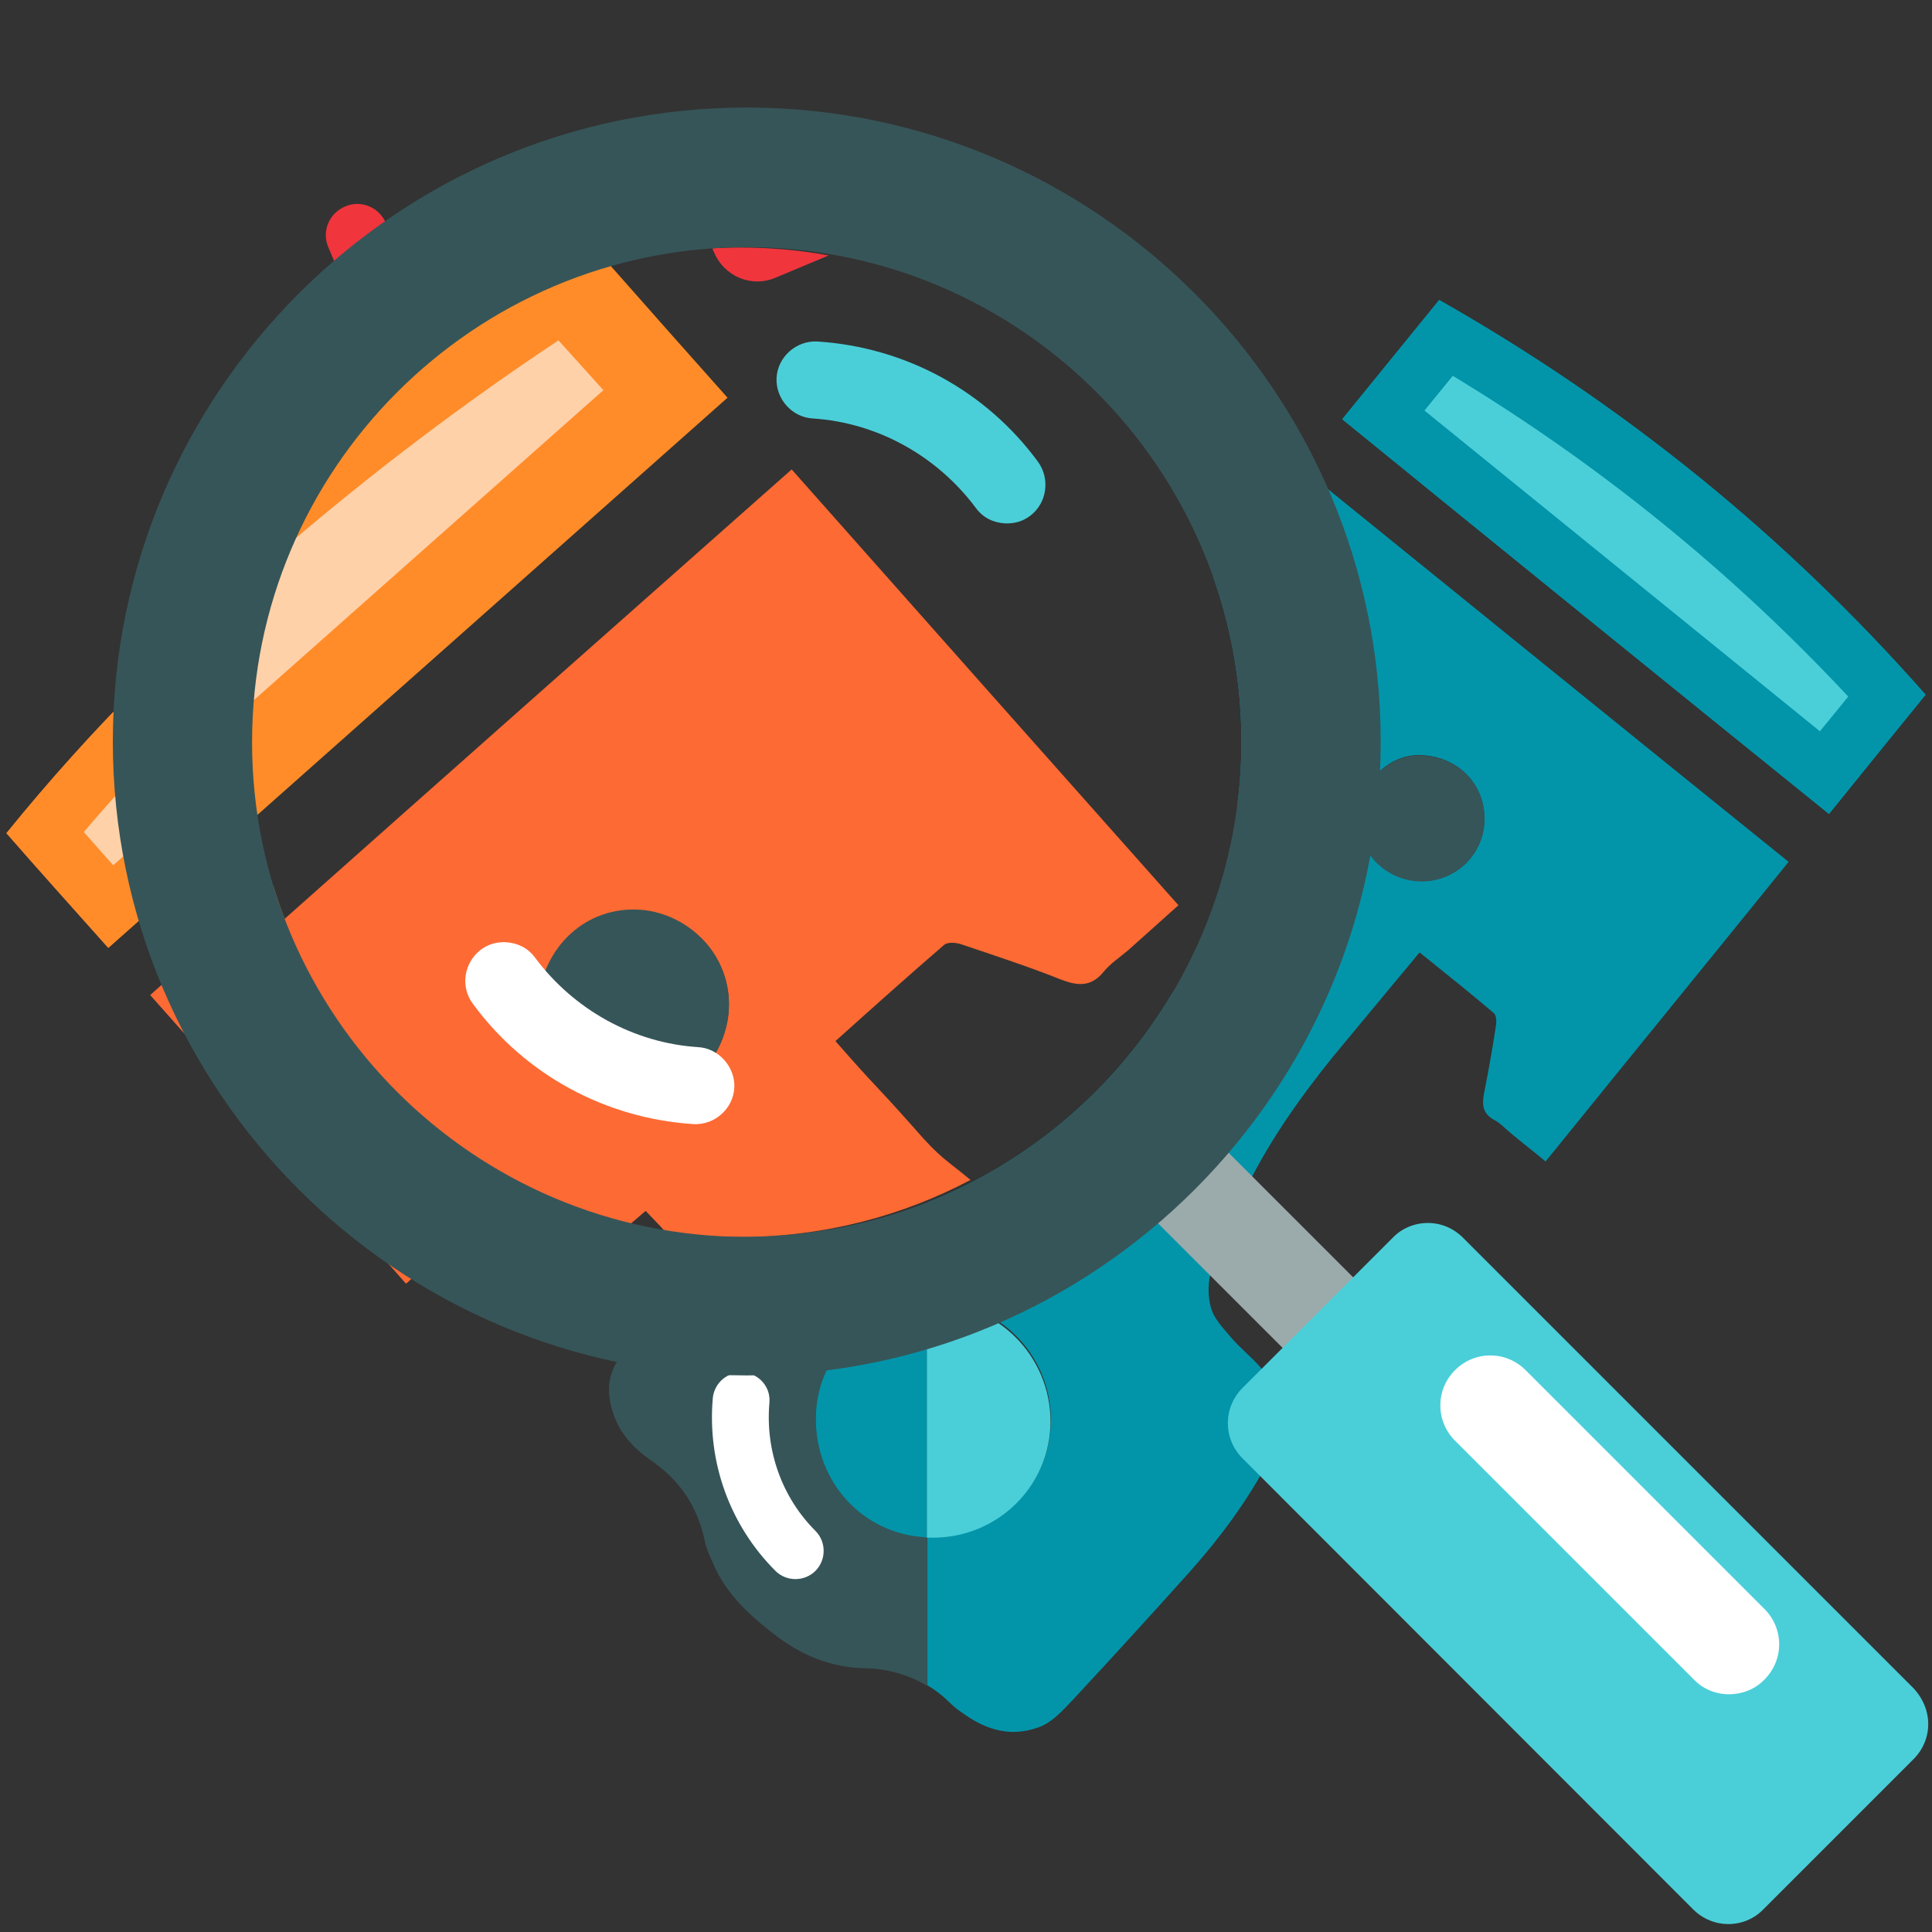 <?xml version="1.0" encoding="utf-8"?>
<!-- Generator: Adobe Illustrator 19.0.0, SVG Export Plug-In . SVG Version: 6.00 Build 0)  -->
<svg version="1.1" id="Layer_1" xmlns="http://www.w3.org/2000/svg" xmlns:xlink="http://www.w3.org/1999/xlink" x="0px" y="0px"
	 viewBox="96 11 512 512" style="enable-background:new 96 11 512 512;" xml:space="preserve">
<rect x="96" y="11" width="512" height="512" fill="#333333" stroke="none"/>
<style type="text/css">
	.st0{display:none;}
	.st1{display:inline;fill:#E6EAEA;}
	.st2{display:inline;fill:#CDD4D5;}
	.st3{display:inline;fill:#9BAAAB;}
	.st4{display:inline;fill:#FFFFFF;}
	.st5{fill:#0295AA;}
	.st6{fill:#365558;}
	.st7{fill:#4ACFD9;}
	.st8{fill:#FD6A33;}
	.st9{fill:#F0353D;}
	.st10{fill:#FFFFFF;}
	.st11{fill:#FF8C29;}
	.st12{fill:#FFD1A9;}
	.st13{fill:#9BAAAB;}
	.st14{fill:#CDD4D5;}
	.st15{fill:#E6EAEA;}
	.st16{fill:#BCD643;}
</style>
<g id="Layer_2">
</g>
<g id="Layer_4" class="st0">
	<path class="st1" d="M1106.4-384.9H613.5c-4.4,0-8,3.6-8,8v485.8c0,4.4,3.6,8,8,8h492.9c4.4,0,8-3.6,8-8v-485.8
		C1114.4-381.3,1110.8-384.9,1106.4-384.9z"/>
	<path class="st2" d="M613.5-384.9c-4.4,0-8,3.6-8,8v485.8c0,4.4,3.6,8,8,8h245.4v-501.8H613.5L613.5-384.9z"/>
	<polygon class="st2" points="651.7,75.3 651.7,71.8 1068.2,71.8 1068.2,-146.3 1015.1,9.9 860,66.7 752.9,-32.3 	"/>
	<polygon class="st3" points="753.5,-35.5 651.7,65.3 651.7,61.8 858.9,61.8 852,58.3 	"/>
	<path class="st4" d="M1063.9-342.3H656c-4.4,0-8,3.6-8,8V66.3c0,4.4,3.6,8,8,8h407.9c4.4,0,8-3.6,8-8v-400.6
		C1071.9-338.7,1068.3-342.3,1063.9-342.3z M958.2-146.3h-90.3v-86.3h90.3V-146.3z M974.2-232.6h81.8v86.3h-81.8V-232.6z
		 M867.9-248.6v-77.8h90.3v77.8C958.2-248.6,867.9-248.6,867.9-248.6z M852-248.6h-90.3v-77.8H852V-248.6L852-248.6z M852-232.6
		v86.3h-90.3v-86.3H852z M745.8-146.3H664v-86.3h81.8V-146.3L745.8-146.3z M664-130.3h81.8V-44H664V-130.3L664-130.3z M761.7-130.3
		H852V-44h-90.3V-130.3z M852-28v86.3h-90.3V-28H852L852-28z M867.9-28h90.3v86.3h-90.3V-28L867.9-28z M867.9-44v-86.3h90.3V-44
		H867.9L867.9-44z M974.2-130.3h81.8V-44h-81.8V-130.3z M1056-248.6h-81.8v-77.8h81.8V-248.6z M745.8-326.3v77.8H664v-77.8H745.8z
		 M664-28h81.8v86.3H664V-28L664-28z M974.2,58.3V-28h81.8v86.3C1056,58.3,974.2,58.3,974.2,58.3z"/>
	<path class="st1" d="M656-342.3c-4.4,0-8,3.6-8,8V66.3c0,4.4,3.6,8,8,8h202.9v-416.5L656-342.3L656-342.3z M745.8,58.3H664V-28
		h81.8V58.3L745.8,58.3z M745.8-44H664v-86.3h81.8V-44L745.8-44z M745.8-146.3H664v-86.3h81.8V-146.3L745.8-146.3z M745.8-248.6H664
		v-77.8h81.8V-248.6L745.8-248.6z M852,58.3h-90.3V-28H852V58.3L852,58.3z M852-44h-90.3v-86.3H852V-44L852-44z M852-146.3h-90.3
		v-86.3H852V-146.3L852-146.3z M761.7-248.6v-77.8H852v77.8C852-248.6,761.7-248.6,761.7-248.6z"/>
</g>
<path class="st5" d="M441.1,135.1c-7.8,9.7-15.7,19.3-23.5,29c4.8,13.6,7.4,28.3,7.4,43.6c0,5.7-0.4,11.4-1.1,16.9
	c1.8,1.5,3.7,2.9,5.5,4.4c2.7,2.2,5.4,4.5,8.1,6.7c-1.8,2.4-3.3,4.6-5,6.6c-7.5,9.3-14.7,18.7-22.4,27.9c-1,1.2-2.1,2.4-3.2,3.6
	c-14.8,25.2-37.8,45.1-65.2,55.9v26.4c0.6,0,1.2-0.1,1.9-0.1c17.1,0,30.9,14.1,30.9,31.3c0,17.1-13.9,31-31.2,30.9c-0.5,0-1,0-1.6,0
	v39.4c2.3,1.3,4.5,3.1,6.5,5.1c1.1,1.1,2.5,2,3.8,2.9c5.7,3.9,11.8,5.6,18.5,3.4c4.1-1.2,6.9-4.5,9.7-7.4
	c10.6-11.4,21-22.8,31.4-34.4c7.9-8.9,15-18.5,20.6-29.1c4.9-9.2,6.2-15.1-2.3-24.9c-2.4-2.7-5.3-5-7.6-7.7c-2.1-2.5-4.6-5-5.4-8
	c-0.9-3.1-0.8-7,0.2-10.1c2.3-6.8,5.4-13.4,8.4-19.9c6.2-13.2,14.6-25.1,23.7-36.4c7.6-9.2,15.2-18.3,23-27.7
	c6.8,5.5,13.4,10.7,19.7,16.1c0.6,0.5,0.7,2,0.6,2.9c-0.9,6.1-2,12.2-3.2,18.3c-0.6,3.1-0.4,5.4,2.7,7.1c1.7,0.9,3,2.4,4.5,3.6
	c3,2.5,6.1,4.9,9.1,7.4c21.5-26.6,43-52.9,64.4-79.4C527.1,204.8,484.2,170,441.1,135.1z M472.9,244.5c-9.4,0-17-7.4-17-16.9
	c0-8.5,7.8-16.5,15.9-16.5c10,0,17.6,7.2,17.6,16.9C489.4,237.2,482,244.5,472.9,244.5z"/>
<path class="st6" d="M282.8,338.3c-0.3,0.4-0.6,0.8-1,1.2c-7.8,10.4-14.9,21.3-22.1,32.1c-3,4.5-2.8,9.5-1,14.5
	c1.8,5.1,5.4,8.8,9.5,11.7c7.7,5.2,12.5,12.1,14.5,21.2c0.4,2.1,1.2,4,2.1,5.9c3.3,8.1,9.4,13.8,16.1,19c7.1,5.6,15.1,9,24.2,9.2
	c6.1,0.1,11.6,1.7,16.5,4.6v-39.4c-16.7-0.6-29.5-14.3-29.4-31.4c0.1-16.3,13.2-29.6,29.4-30.6v-26.6c-14.8,5.8-30.9,9-47.7,9
	C290.1,338.8,286.4,338.6,282.8,338.3z"/>
<path class="st5" d="M451.7,122.1c8.6-10.6,17.1-21,25.7-31.6c48.8,27.7,91.7,62.4,128.9,104.6c-8.5,10.5-17,20.9-25.6,31.6
	C537.6,191.9,494.7,157.1,451.7,122.1z"/>
<path class="st7" d="M343.5,356.3c-0.6,0-1.2,0-1.9,0.1v62.1c0.5,0,1,0,1.6,0c17.3,0,31.2-13.8,31.2-30.9
	C374.3,370.3,360.4,356.4,343.5,356.3z"/>
<path class="st5" d="M312.2,386.9c-0.1,17.1,12.7,30.8,29.4,31.5v-62.1C325.3,357.3,312.2,370.6,312.2,386.9z"/>
<path class="st6" d="M489.4,228c0,9.1-7.4,16.5-16.5,16.6c-9.4,0-17-7.4-17-16.9c0-8.5,7.8-16.5,15.9-16.5
	C481.9,211.2,489.4,218.4,489.4,228z"/>
<path class="st8" d="M168.4,245.7c-10.9,9.7-21.8,19.3-32.6,29c22.7,25.6,45.3,51,67.8,76.5c5.2-4.7,10.3-9,15.2-13.6
	c0.6-0.5,0.8-2,0.7-2.8c-1.4-6.9-2.9-13.8-4.6-20.6c-0.2-0.8-0.2-1.5,0-2C193.1,295.7,176.6,272.5,168.4,245.7z"/>
<path class="st8" d="M173.3,156.3c-27.7,22.3-52.9,47.5-75.6,75.5c9,10.3,17.9,20.2,27,30.4c13.2-11.7,26.4-23.4,39.5-35.1
	c-0.9-6.3-1.4-12.8-1.4-19.4C162.8,189.4,166.5,172.1,173.3,156.3z"/>
<path class="st9" d="M252.6,75.3c1.7-4.3-0.3-9-4.6-10.7c-4.3-1.7-9,0.3-10.8,4.5l-10.6,26.1c7-4.2,14.5-7.8,22.3-10.7L252.6,75.3z"
	/>
<path class="st9" d="M194.9,104.9c1.8,4.3,6.6,6.3,10.8,4.5c2.1-0.9,3.7-2.5,4.5-4.5s0.8-4.1,0-6.3l-11.9-28.4
	c-1.8-4.3-6.6-6.3-10.8-4.5c-4.3,1.8-6.3,6.6-4.5,10.8L194.9,104.9z"/>
<path class="st10" d="M297.7,376.8c1.6,1.6,2.4,3.6,2.2,6c-1.1,12.6,3.3,25,12.2,33.9c2.9,2.9,2.9,7.7,0,10.6s-7.7,2.9-10.6,0
	c-12.1-12.1-18.1-28.8-16.6-45.8c0.4-4.1,4-7.1,8.2-6.8C294.8,374.8,296.4,375.6,297.7,376.8z"/>
<path class="st5" d="M451.7,122.1c8.6-10.6,17.1-21,25.7-31.6c48.8,27.7,91.7,62.4,128.9,104.6c-8.5,10.5-17,20.9-25.6,31.6
	C537.6,191.9,494.7,157.1,451.7,122.1z"/>
<path class="st7" d="M473.5,119.8l7.5-9.2c38.7,23.4,73.9,51.9,104.8,85l-7.5,9.2L473.5,119.8z"/>
<path class="st11" d="M173.3,156.3c-27.7,22.3-52.9,47.5-75.6,75.5c9,10.3,17.9,20.2,27,30.4c13.2-11.7,26.4-23.4,39.5-35.1
	c-0.9-6.3-1.4-12.8-1.4-19.4C162.8,189.4,166.5,172.1,173.3,156.3z"/>
<path class="st12" d="M165,183.7c-16.7,14.8-32.3,30.8-46.8,47.8l7.8,8.8l36.8-32.6c0,0,0,0,0-0.1
	C162.8,199.5,163.6,191.5,165,183.7z"/>
<g>
	<path class="st8" d="M338.4,310.1c-11.9-13.4-8.9-9.4-21-23.2c9.8-8.8,19.2-17.2,28.8-25.5c0.9-0.8,3.2-0.6,4.4-0.2
		c8.9,3,17.8,5.9,26.6,9.4c4.4,1.7,8,2,11.3-2.1c1.7-2.1,4.4-3.9,6.5-5.7c4.4-3.9,8.8-7.9,13.3-11.9c-34.3-38.6-68.4-77-102.5-115.5
		c-45.3,40.1-90.5,80.1-135.6,120.2c15.7,39.8,50.3,70.2,92.7,79.9c1.4-1.2,2.8-2.4,4.2-3.6c1.8,1.9,3.5,3.6,5.1,5.4
		c6.6,1,13.3,1.5,20.1,1.5c22,0,42.7-5.5,60.9-15.1C347,318.5,345.3,318.1,338.4,310.1z M288.8,281.3c-2.4,14-15.1,23.4-29.3,21.3
		c-12.7-2-22.6-15.6-20.7-27.6c2.6-14.9,14.9-24.5,29.4-22C282,254.9,291.1,267.7,288.8,281.3z"/>
	<path class="st6" d="M268.2,252.4c-14.3-2.4-26.9,7.1-29.4,22c-1.8,12.4,8.3,25.8,20.8,27.9c14,2.1,27-7.1,29.3-21.3
		C291,267.5,281.7,254.9,268.2,252.4z"/>
	<path class="st9" d="M301.5,84.6l14.1-5.9c-7.6-1.4-15.5-2.1-23.5-2.1c-2.5,0-4.9,0.1-7.3,0.2c0.1,0.3,0.2,0.7,0.4,1
		C287.9,84.3,295.2,87.3,301.5,84.6z"/>
	<path class="st11" d="M257.6,81.2c-55.6,15.2-96.5,66.1-96.5,126.5c0,7,0.6,13.9,1.6,20.6c42-37.3,84-74.5,126.1-111.9
		C278.3,104.6,267.9,92.9,257.6,81.2z"/>
	<path class="st12" d="M244,101.2c-25.3,16.8-49.4,35.1-72.3,54.7c-5.7,13.1-9.2,27.4-10.3,42.3l94.5-83.8L244,101.2z"/>
</g>
<path class="st13" d="M458.1,353l-44-44c-5.2-5.2-13.5-5.2-18.7,0c-5.2,5.2-5.2,13.5,0,18.7l44,44c2.5,2.6,5.9,3.9,9.3,3.9
	c3.3,0,6.6-1.3,9.4-3.9C463.3,366.5,463.3,358.3,458.1,353z"/>
<path class="st6" d="M293.9,39.5c-92.6,0-168,75.4-168,168s75.4,168,168,168s168-75.4,168-168S386.5,39.5,293.9,39.5z M293.9,338.8
	c-72.3,0-131.1-58.8-131.1-131.1S221.5,76.5,293.9,76.5S425,135.3,425,207.7C424.8,279.8,366,338.8,293.9,338.8z"/>
<path class="st7" d="M603.2,458.5L483.7,339c-2.5-2.5-5.8-3.9-9.3-3.9s-6.9,1.4-9.3,3.9l-39.8,39.8c-5.2,5.2-5.2,13.5,0,18.7
	L544.7,517c2.6,2.6,6,3.9,9.3,3.9c3.4,0,6.8-1.3,9.3-3.9l39.8-39.8c2.5-2.5,3.9-5.8,3.9-9.3C607,464.3,605.5,461,603.2,458.5z"/>
<path class="st10" d="M554.2,460c-3.4,0-6.8-1.3-9.3-3.9l-63.3-63.3c-5.2-5.2-5.2-13.5,0-18.7c5.2-5.2,13.5-5.2,18.7,0l63.3,63.3
	c5.2,5.2,5.2,13.5,0,18.7C561,458.8,557.5,460,554.2,460z"/>
<path class="st10" d="M221.3,277c13.8,18.8,35.1,30.4,58.5,31.9c5.6,0.3,10.5-4.1,10.8-9.6s-4.1-10.5-9.6-10.8
	c-17.1-1.1-32.9-9.9-43.2-23.7c-1.9-2.6-4.6-3.9-7.7-4.1c-2.5-0.1-4.7,0.5-6.7,2C219,266.1,217.9,272.4,221.3,277z"/>
<path class="st7" d="M371.1,133.4c-13.8-18.8-35.1-30.4-58.5-31.9c-5.6-0.3-10.5,4.1-10.8,9.6c-0.3,5.6,4.1,10.5,9.6,10.8
	c17.1,1.1,32.9,9.9,43.2,23.7c1.9,2.6,4.6,3.9,7.7,4.1c2.5,0.1,4.7-0.5,6.7-2C373.4,144.4,374.4,138,371.1,133.4z"/>
<rect x="-535" y="-84" class="st9" width="128" height="128"/>
<rect x="-407" y="-84" class="st8" width="128" height="128"/>
<rect x="-279" y="-84" class="st11" width="128" height="128"/>
<rect x="-151" y="-84" class="st12" width="128" height="128"/>
<rect x="-535" y="44" class="st6" width="128" height="128"/>
<rect x="-407" y="44" class="st5" width="128" height="128"/>
<rect x="-279" y="44" class="st7" width="128" height="128"/>
<rect x="-535" y="172" class="st13" width="128" height="128"/>
<rect x="-407" y="172" class="st14" width="128" height="128"/>
<rect x="-279" y="172" class="st15" width="128" height="128"/>
<rect x="-151" y="172" class="st10" width="128" height="128"/>
<rect x="-535" y="300" class="st16" width="128" height="128"/>
</svg>
